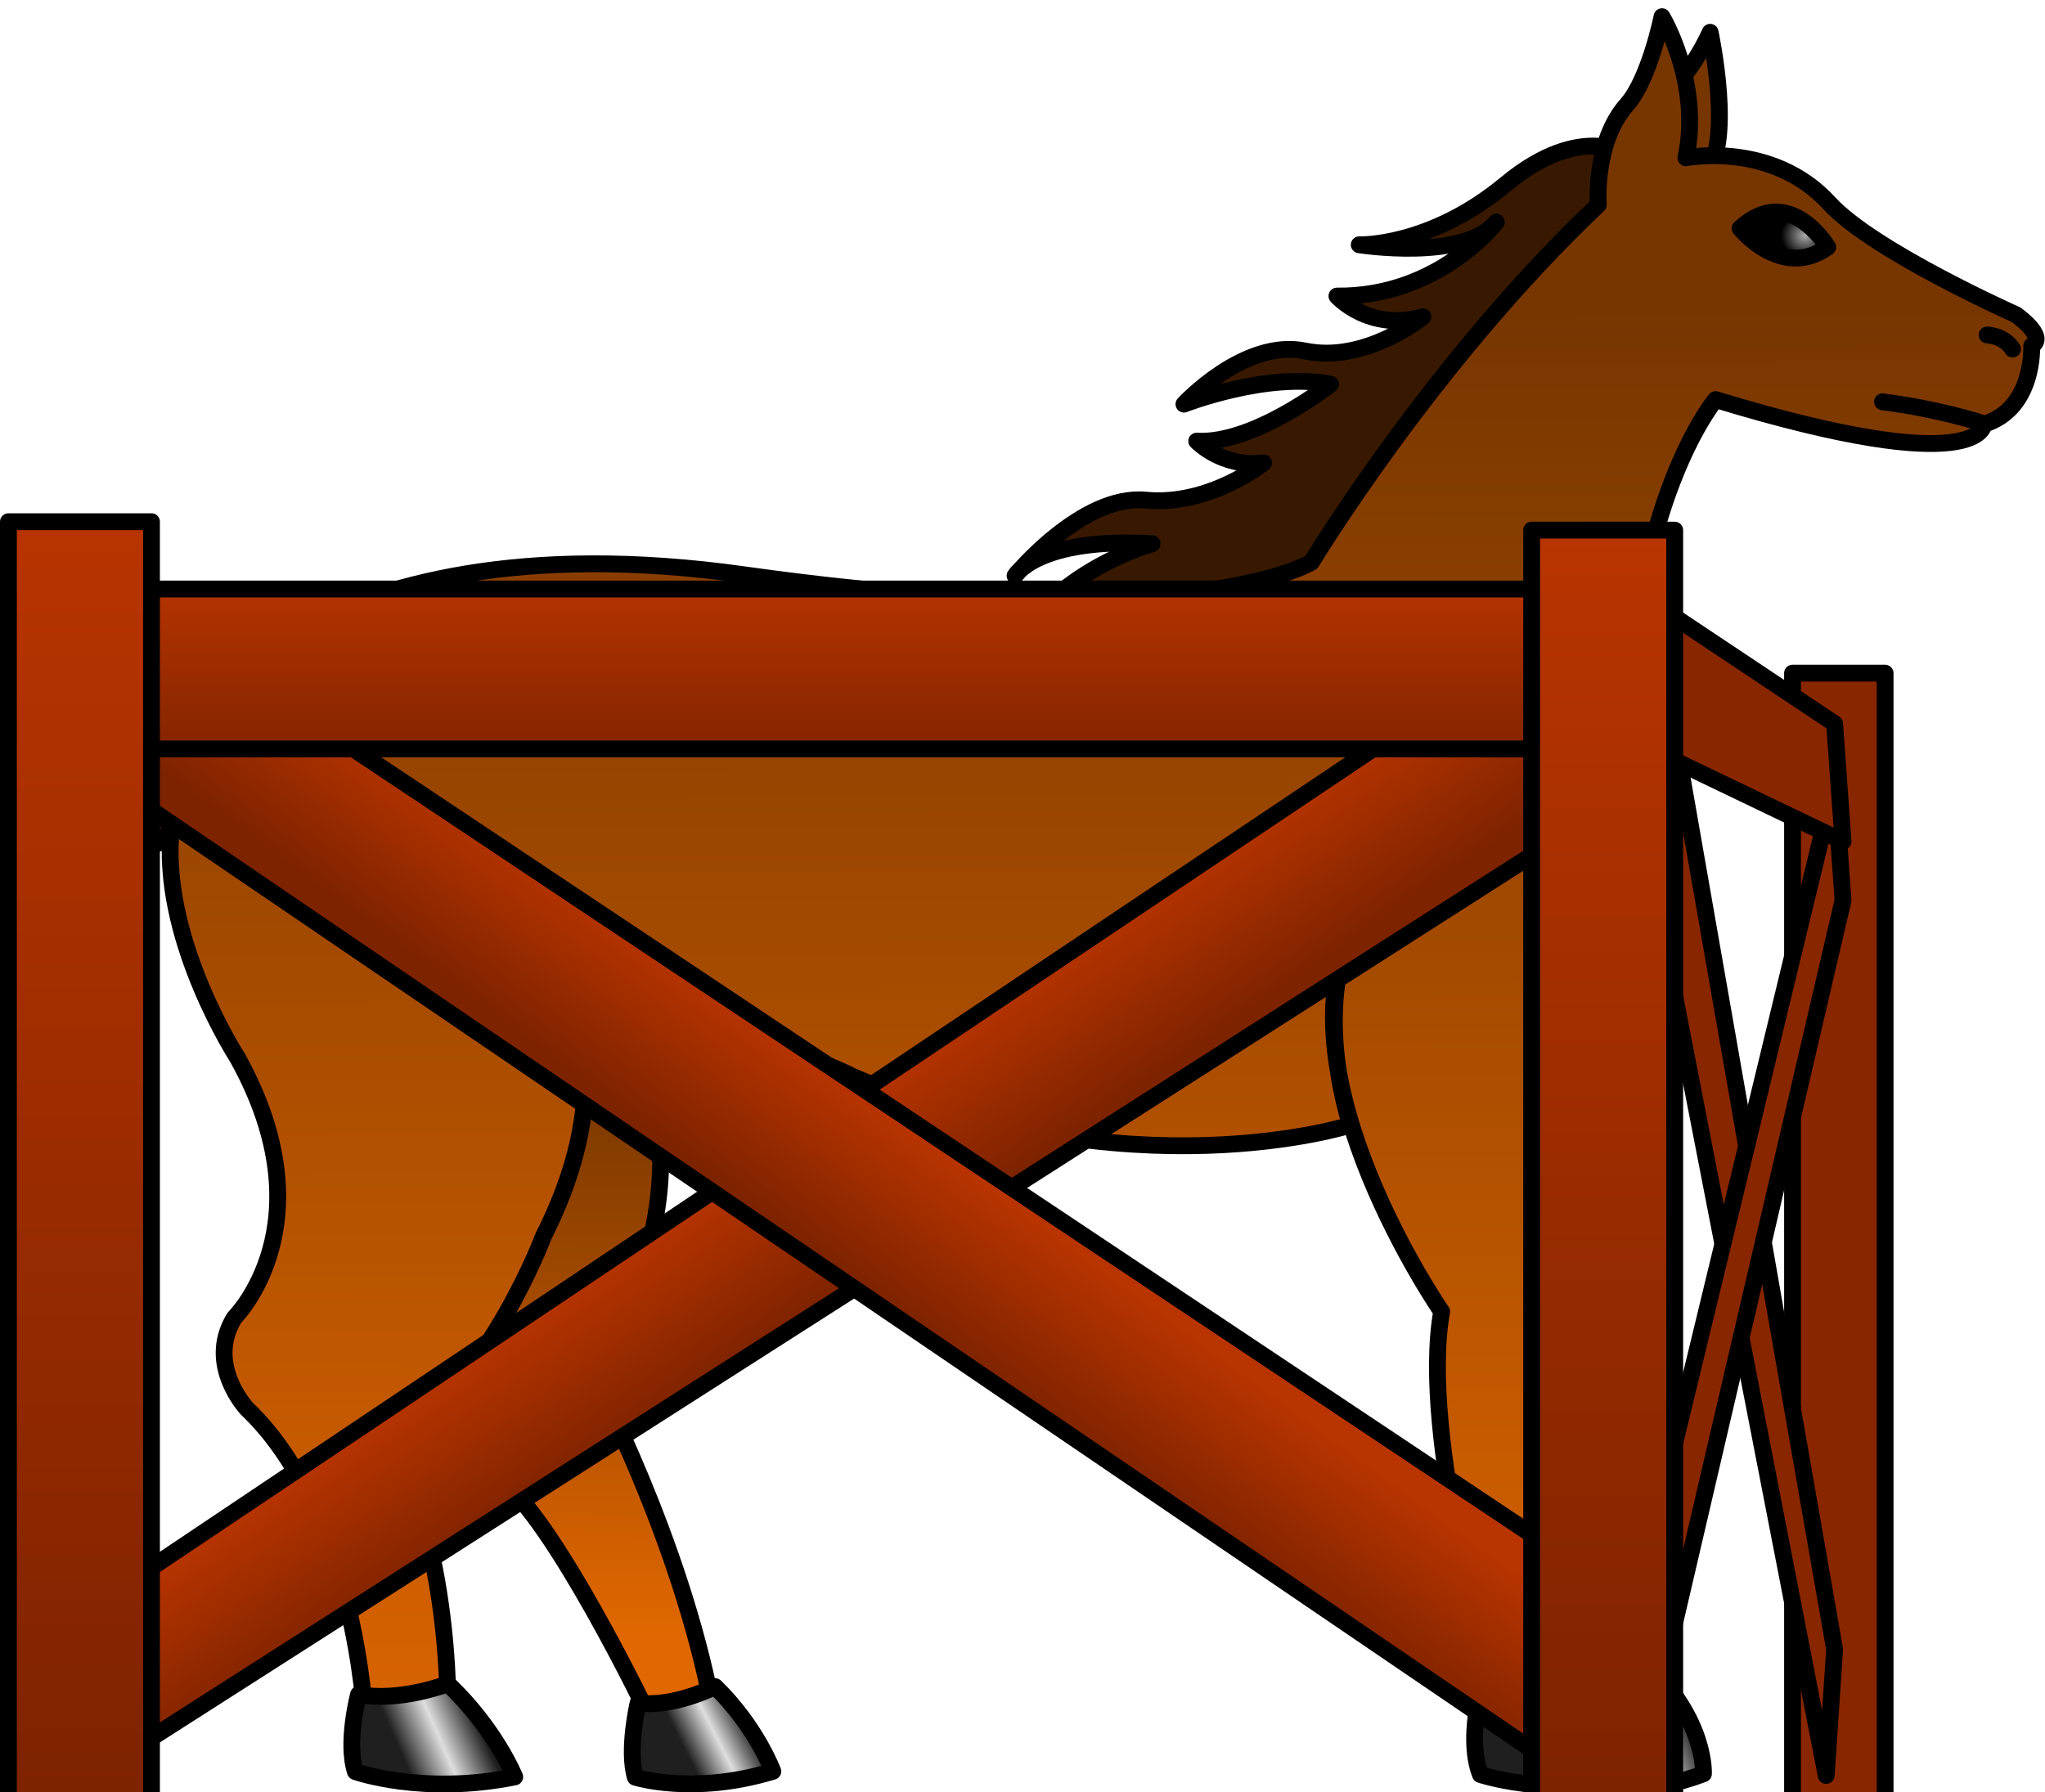 <?xml version="1.0" encoding="UTF-8" standalone="no"?>
<!-- Created with Inkscape (http://www.inkscape.org/) -->

<svg
   xmlns:dc="http://purl.org/dc/elements/1.1/"
   xmlns:cc="http://creativecommons.org/ns#"
   xmlns:rdf="http://www.w3.org/1999/02/22-rdf-syntax-ns#"
   xmlns:svg="http://www.w3.org/2000/svg"
   xmlns="http://www.w3.org/2000/svg"
   xmlns:xlink="http://www.w3.org/1999/xlink"
   xmlns:sodipodi="http://sodipodi.sourceforge.net/DTD/sodipodi-0.dtd"
   xmlns:inkscape="http://www.inkscape.org/namespaces/inkscape"
   width="243"
   height="213"
   id="svg3742"
   version="1.1"
   inkscape:version="0.48.4 r9939"
   sodipodi:docname="obj3.svg"
   inkscape:export-filename="/home/victor/Projects/TCC/aventura-do-saber/src/res/sprite/obj3.png"
   inkscape:export-xdpi="90"
   inkscape:export-ydpi="90">
  <defs
     id="defs3744">
    <linearGradient
       inkscape:collect="always"
       xlink:href="#linearGradient6872"
       id="linearGradient7082"
       x1="87"
       y1="887.362"
       x2="98"
       y2="903.362"
       gradientUnits="userSpaceOnUse" />
    <linearGradient
       id="linearGradient6872">
      <stop
         style="stop-color:#b83400;stop-opacity:1;"
         offset="0"
         id="stop6874" />
      <stop
         style="stop-color:#7d2300;stop-opacity:1;"
         offset="1"
         id="stop6876" />
    </linearGradient>
    <linearGradient
       gradientTransform="translate(6,87)"
       inkscape:collect="always"
       xlink:href="#linearGradient6872"
       id="linearGradient7084"
       x1="100"
       y1="884.862"
       x2="89"
       y2="899.862"
       gradientUnits="userSpaceOnUse" />
    <linearGradient
       id="linearGradient3704">
      <stop
         style="stop-color:#b83400;stop-opacity:1;"
         offset="0"
         id="stop3706" />
      <stop
         style="stop-color:#7d2300;stop-opacity:1;"
         offset="1"
         id="stop3708" />
    </linearGradient>
    <linearGradient
       gradientTransform="translate(6,87)"
       inkscape:collect="always"
       xlink:href="#linearGradient6872"
       id="linearGradient7090"
       x1="92"
       y1="820.862"
       x2="92"
       y2="843.862"
       gradientUnits="userSpaceOnUse" />
    <linearGradient
       id="linearGradient3711">
      <stop
         style="stop-color:#b83400;stop-opacity:1;"
         offset="0"
         id="stop3713" />
      <stop
         style="stop-color:#7d2300;stop-opacity:1;"
         offset="1"
         id="stop3715" />
    </linearGradient>
    <linearGradient
       gradientTransform="translate(6,87)"
       inkscape:collect="always"
       xlink:href="#linearGradient6872"
       id="linearGradient7088"
       x1="3"
       y1="813.362"
       x2="3"
       y2="967.362"
       gradientUnits="userSpaceOnUse" />
    <linearGradient
       id="linearGradient3718">
      <stop
         style="stop-color:#b83400;stop-opacity:1;"
         offset="0"
         id="stop3720" />
      <stop
         style="stop-color:#7d2300;stop-opacity:1;"
         offset="1"
         id="stop3722" />
    </linearGradient>
    <linearGradient
       gradientTransform="translate(6,87)"
       inkscape:collect="always"
       xlink:href="#linearGradient6872"
       id="linearGradient7086"
       x1="186"
       y1="816.362"
       x2="186"
       y2="967.362"
       gradientUnits="userSpaceOnUse" />
    <linearGradient
       id="linearGradient3725">
      <stop
         style="stop-color:#b83400;stop-opacity:1;"
         offset="0"
         id="stop3727" />
      <stop
         style="stop-color:#7d2300;stop-opacity:1;"
         offset="1"
         id="stop3729" />
    </linearGradient>
    <linearGradient
       gradientTransform="translate(6,87)"
       y2="903.362"
       x2="98"
       y1="887.362"
       x1="87"
       gradientUnits="userSpaceOnUse"
       id="linearGradient3740"
       xlink:href="#linearGradient6872"
       inkscape:collect="always" />
    <linearGradient
       id="linearGradient3860">
      <stop
         style="stop-color:#773600;stop-opacity:1;"
         offset="0"
         id="stop3862" />
      <stop
         style="stop-color:#e16700;stop-opacity:1;"
         offset="1"
         id="stop3864" />
    </linearGradient>
    <linearGradient
       id="linearGradient3924">
      <stop
         style="stop-color:#1f1f1f;stop-opacity:1;"
         offset="0"
         id="stop3926" />
      <stop
         id="stop5004"
         offset="0.5"
         style="stop-color:#dedede;stop-opacity:1;" />
      <stop
         style="stop-color:#1d1d1d;stop-opacity:1;"
         offset="1"
         id="stop3928" />
    </linearGradient>
    <linearGradient
       id="linearGradient4806">
      <stop
         style="stop-color:#773600;stop-opacity:1;"
         offset="0"
         id="stop4808" />
      <stop
         style="stop-color:#e16700;stop-opacity:1;"
         offset="1"
         id="stop4810" />
    </linearGradient>
    <linearGradient
       id="linearGradient4813">
      <stop
         style="stop-color:#773600;stop-opacity:1;"
         offset="0"
         id="stop4815" />
      <stop
         style="stop-color:#e16700;stop-opacity:1;"
         offset="1"
         id="stop4817" />
    </linearGradient>
    <linearGradient
       id="linearGradient4820">
      <stop
         style="stop-color:#1f1f1f;stop-opacity:1;"
         offset="0"
         id="stop4822" />
      <stop
         id="stop4824"
         offset="0.5"
         style="stop-color:#dedede;stop-opacity:1;" />
      <stop
         style="stop-color:#1d1d1d;stop-opacity:1;"
         offset="1"
         id="stop4826" />
    </linearGradient>
    <linearGradient
       id="linearGradient4829">
      <stop
         style="stop-color:#1f1f1f;stop-opacity:1;"
         offset="0"
         id="stop4831" />
      <stop
         id="stop4833"
         offset="0.5"
         style="stop-color:#dedede;stop-opacity:1;" />
      <stop
         style="stop-color:#1d1d1d;stop-opacity:1;"
         offset="1"
         id="stop4835" />
    </linearGradient>
    <linearGradient
       id="linearGradient4838">
      <stop
         style="stop-color:#1f1f1f;stop-opacity:1;"
         offset="0"
         id="stop4840" />
      <stop
         id="stop4842"
         offset="0.5"
         style="stop-color:#dedede;stop-opacity:1;" />
      <stop
         style="stop-color:#1d1d1d;stop-opacity:1;"
         offset="1"
         id="stop4844" />
    </linearGradient>
    <linearGradient
       id="linearGradient4982">
      <stop
         style="stop-color:#ababab;stop-opacity:1;"
         offset="0"
         id="stop4984" />
      <stop
         style="stop-color:#000000;stop-opacity:1;"
         offset="1"
         id="stop4986" />
    </linearGradient>
    <radialGradient
       inkscape:collect="always"
       xlink:href="#linearGradient4982"
       id="radialGradient4972"
       gradientUnits="userSpaceOnUse"
       gradientTransform="matrix(0.003,0.545,-0.59,0.003,680.552,720.407)"
       cx="265.267"
       cy="791.285"
       fx="265.267"
       fy="791.285"
       r="4.861" />
    <linearGradient
       inkscape:collect="always"
       xlink:href="#linearGradient3924"
       id="linearGradient4976"
       gradientUnits="userSpaceOnUse"
       x1="135.795"
       y1="956.182"
       x2="142.518"
       y2="952.807"
       gradientTransform="matrix(1.071,0,0,1.054,-64.563,38.496)" />
    <linearGradient
       inkscape:collect="always"
       xlink:href="#linearGradient3924"
       id="linearGradient4979"
       gradientUnits="userSpaceOnUse"
       x1="105.308"
       y1="662.121"
       x2="114.13"
       y2="658.871"
       gradientTransform="matrix(1.071,0,0,0.895,-64.563,456.424)" />
    <linearGradient
       inkscape:collect="always"
       xlink:href="#linearGradient3924"
       id="linearGradient4983"
       gradientUnits="userSpaceOnUse"
       x1="230.12"
       y1="963.548"
       x2="239.023"
       y2="960.298"
       gradientTransform="matrix(1.071,0,0,1.054,-64.563,32.129)" />
    <linearGradient
       inkscape:collect="always"
       xlink:href="#linearGradient3860"
       id="linearGradient4986"
       gradientUnits="userSpaceOnUse"
       x1="172.996"
       y1="499.172"
       x2="173.666"
       y2="671.672"
       gradientTransform="matrix(1.071,0,0,1.054,-64.563,350.487)" />
    <linearGradient
       inkscape:collect="always"
       xlink:href="#linearGradient3860"
       id="linearGradient4991"
       gradientUnits="userSpaceOnUse"
       x1="125.945"
       y1="886.539"
       x2="125.097"
       y2="950.532"
       gradientTransform="matrix(1.071,0,0,1.054,-64.563,31.819)" />
    <linearGradient
       inkscape:collect="always"
       xlink:href="#linearGradient3924"
       id="linearGradient4994"
       gradientUnits="userSpaceOnUse"
       x1="239.222"
       y1="956.712"
       x2="247.695"
       y2="953.442"
       gradientTransform="matrix(1.071,0,0,1.054,-64.563,38.89)" />
    <linearGradient
       inkscape:collect="always"
       xlink:href="#linearGradient3860"
       id="linearGradient4997"
       gradientUnits="userSpaceOnUse"
       x1="244.72"
       y1="569.688"
       x2="244.069"
       y2="643.934"
       gradientTransform="matrix(1.071,0,0,1.054,-64.563,350.487)" />
  </defs>
  <sodipodi:namedview
     id="base"
     pagecolor="#ffffff"
     bordercolor="#666666"
     borderopacity="1.0"
     inkscape:pageopacity="0.0"
     inkscape:pageshadow="2"
     inkscape:zoom="1"
     inkscape:cx="226.11351"
     inkscape:cy="176.97127"
     inkscape:document-units="px"
     inkscape:current-layer="layer1"
     showgrid="false"
     inkscape:window-width="1364"
     inkscape:window-height="718"
     inkscape:window-x="0"
     inkscape:window-y="0"
     inkscape:window-maximized="1" />
  <g
     inkscape:label="Layer 1"
     inkscape:groupmode="layer"
     id="layer1"
     transform="translate(0,-839.362)">
    <path
       style="fill:url(#linearGradient4997);fill-opacity:1;stroke:#000000;stroke-width:2;stroke-linecap:round;stroke-linejoin:round;stroke-miterlimit:4;stroke-opacity:1;stroke-dasharray:none;stroke-dashoffset:0"
       d="m 194.839,926.303 c 0,0 7.952,26.829 -1.136,64.091 0,0 4.166,18.631 0.379,41.733 l -9.467,0.745 -10.225,-52.539 6.816,-46.577 z"
       id="path3904"
       inkscape:connector-curvature="0"
       sodipodi:nodetypes="ccccccc" />
    <path
       inkscape:connector-curvature="0"
       id="path3906"
       d="m 185.751,1039.574 c 0,0 -2.651,6.725 -0.757,11.29 0,0 7.953,2.928 17.42,-0.702 0,0 0.379,-6.39 -6.816,-13.156 0,0 -1.515,1.713 -9.846,2.567 z"
       style="fill:url(#linearGradient4994);fill-opacity:1;stroke:#000000;stroke-width:2;stroke-linecap:round;stroke-linejoin:round;stroke-miterlimit:4;stroke-opacity:1;stroke-dasharray:none;stroke-dashoffset:0" />
    <path
       style="fill:url(#linearGradient4991);fill-opacity:1;stroke:#000000;stroke-width:2;stroke-linecap:round;stroke-linejoin:round;stroke-miterlimit:4;stroke-opacity:1;stroke-dasharray:none;stroke-dashoffset:0"
       d="m 74.416,962.074 c 0,0 11.361,14.532 -3.787,40.988 0,0 10.174,19.22 13.961,38.969 l -7.524,1.194 c 0,0 -11.361,-23.681 -17.798,-28.153 -6.438,-4.471 -2.272,-14.619 -2.272,-14.619 0,0 4.923,-2.981 -4.923,-24.22 -9.846,-21.239 22.343,-14.16 22.343,-14.16 z"
       id="path3908"
       inkscape:connector-curvature="0"
       sodipodi:nodetypes="ccccscsc" />
    <path
       style="fill:#381900;fill-opacity:1;stroke:#000000;stroke-width:2;stroke-linecap:round;stroke-linejoin:round;stroke-miterlimit:4;stroke-opacity:1;stroke-dasharray:none;stroke-dashoffset:0"
       d="m 193.703,857.878 c 0,0 -5.68,-4.184 -14.769,3.357 -9.089,7.54 -17.42,7.217 -17.42,7.217 0,0 12.497,1.975 16.284,-2.688 0,0 -6.816,8.916 -18.935,8.784 0,0 3.787,4.28 10.225,2.463 0,0 -6.816,5.562 -14.012,4.063 -7.195,-1.499 -14.39,6.318 -14.39,6.318 0,0 9.846,-3.852 17.42,-2.373 0,0 -9.089,7.168 -15.905,6.768 0,0 3.03,3.2 7.953,2.578 0,0 -6.438,5.17 -14.012,4.436 -7.574,-0.734 -15.526,8.984 -15.526,8.984 0,0 2.651,-4.606 16.284,-3.806 0,0 -11.739,3.203 -16.662,12.768 l 42.792,-6.267 35.597,-44.655 0.379,-6.726 z"
       id="path3912"
       inkscape:connector-curvature="0" />
    <path
       style="fill:#773600;fill-opacity:1;stroke:#000000;stroke-width:2;stroke-linecap:round;stroke-linejoin:round;stroke-miterlimit:4;stroke-opacity:1;stroke-dasharray:none;stroke-dashoffset:0"
       d="m 195.178,860.851 c 0,0 -0.745,-7.624 2.41,-10.012 3.481,-2.635 5.623,-7.641 5.623,-7.641 0,0 2.946,13.701 -0.803,17.126 z"
       id="path3916"
       inkscape:connector-curvature="0"
       sodipodi:nodetypes="csccc" />
    <path
       style="fill:url(#linearGradient4986);fill-opacity:1;stroke:#000000;stroke-width:2;stroke-linecap:round;stroke-linejoin:round;stroke-miterlimit:4;stroke-opacity:1;stroke-dasharray:none;stroke-dashoffset:0"
       d="m 20.263,927.048 c 0,0 15.148,-26.829 68.164,-19.376 53.017,7.452 67.407,-1.49 67.407,-1.49 0,0 14.39,-23.848 34.082,-42.479 0,0 -0.568,-7.452 3.408,-11.924 2.651,-2.981 4.166,-10.433 4.166,-10.433 0,0 4.734,7.825 2.84,16.768 0,0 10.225,-2.049 17.041,5.403 5.198,5.683 22.153,13.228 22.153,13.228 0,0 3.787,2.608 1.893,3.726 0,0 0.379,7.452 -5.68,9.315 0,0 -0.073,6.752 -31.883,-2.936 0,0 -8.128,9.643 -10.022,32.373 0,0 7.769,10.433 0.952,43.969 0,0 -3.408,17.14 -9.089,35.399 0,0 2.272,28.319 0,38.752 l -8.331,1.863 c 0,0 -8.71,-29.064 -6.059,-43.969 0,0 -19.313,-27.946 -10.603,-45.46 0,0 -4.668,8.248 -0.237,23.289 0,0 -26.028,8.384 -59.164,-5.776 0,0 -17.798,-9.688 -31.81,0.745 0,0 1.515,-14.532 -11.739,-24.965 0,0 21.207,14.905 6.816,43.224 0,0 -6.059,16.395 -17.42,24.593 0,0 5.68,11.688 6.059,29.946 l -9.846,2.608 c 0,0 -1.136,-24.357 -14.012,-36.654 0,0 -4.923,-5.217 -1.515,-10.806 0,0 11.361,-11.179 0.379,-30.927 0,0 -8.71,-13.414 -7.952,-26.083 0,0 -5.302,-7.08 0,-11.924 z"
       id="path3898"
       inkscape:connector-curvature="0"
       sodipodi:nodetypes="csccsccscccccccccccscccccccccccc" />
    <path
       style="fill:url(#linearGradient4983);fill-opacity:1;stroke:#000000;stroke-width:2;stroke-linecap:round;stroke-linejoin:round;stroke-miterlimit:4;stroke-opacity:1;stroke-dasharray:none;stroke-dashoffset:0"
       d="m 176.662,1037.653 c 0,0 -2.651,7.749 -0.757,12.593 0,0 7.953,2.685 17.42,0.449 0,0 0.379,-6.335 -6.816,-14.159 0,0 -1.515,1.49 -9.846,1.118 z"
       id="path3900"
       inkscape:connector-curvature="0"
       sodipodi:nodetypes="ccccc" />
    <path
       style="fill:url(#linearGradient4979);fill-opacity:1;stroke:#000000;stroke-width:2;stroke-linecap:round;stroke-linejoin:round;stroke-miterlimit:4;stroke-opacity:1;stroke-dasharray:none;stroke-dashoffset:0"
       d="m 42.606,1040.73 c 0,0 -1.515,5.694 -0.379,9.173 0,0 7.953,2.847 18.935,0.632 0,0 -2.272,-5.693 -7.953,-11.07 0,0 -5.68,2.214 -10.603,1.265 z"
       id="path3902"
       inkscape:connector-curvature="0"
       sodipodi:nodetypes="ccccc" />
    <path
       sodipodi:nodetypes="ccccc"
       inkscape:connector-curvature="0"
       id="path3910"
       d="m 75.821,1041.747 c 0,0 -1.307,5.565 -0.327,8.824 0,0 6.863,2.181 16.342,-0.701 0,0 -1.961,-5.304 -6.863,-10.069 0,0 -4.902,2.516 -9.151,1.946 z"
       style="fill:url(#linearGradient4976);fill-opacity:1;stroke:#000000;stroke-width:2;stroke-linecap:round;stroke-linejoin:round;stroke-miterlimit:4;stroke-opacity:1;stroke-dasharray:none;stroke-dashoffset:0" />
    <path
       style="fill:#381900;fill-opacity:1;stroke:#000000;stroke-width:2;stroke-linecap:round;stroke-linejoin:round;stroke-miterlimit:4;stroke-opacity:1;stroke-dasharray:none;stroke-dashoffset:0"
       d="m 23.071,923.277 c 0,0 -2.891,4.696 -10.087,5.808 -15.764,2.435 -20.893,26.919 -20.893,26.919 0,0 0.149,18.367 -21.058,26.192 0,0 11.739,0.373 14.39,-2.608 0,0 -17.42,11.551 -25.372,10.806 0,0 10.603,1.49 17.041,0 0,0 -8.71,1.863 -14.39,10.806 0,0 8.331,-5.217 15.526,-5.962 7.195,-0.745 12.875,-3.726 12.875,-3.726 0,0 -7.195,9.316 -14.012,9.688 0,0 14.168,0.482 21.742,-9.579 0,0 6.946,-10.388 6.327,-26.565 0,0 1.128,-21.939 14.344,-25.711 3.239,-7.053 4.34,-8.89 3.565,-16.068 z"
       id="path3914"
       inkscape:connector-curvature="0"
       sodipodi:nodetypes="csccccccscccccc" />
    <path
       style="fill:url(#radialGradient4972);fill-opacity:1;stroke:#000000;stroke-width:2;stroke-linecap:round;stroke-linejoin:round;stroke-miterlimit:4;stroke-opacity:1;stroke-dasharray:none"
       d="m 217.182,868.733 c 0,0 -4.544,-7.639 -10.414,-2.236 0,0 4.923,6.148 10.414,2.236 z"
       id="path3918"
       inkscape:connector-curvature="0"
       sodipodi:nodetypes="ccc" />
    <path
       style="fill:#eaeaea;fill-opacity:1;stroke:#000000;stroke-width:2;stroke-linecap:round;stroke-linejoin:round;stroke-miterlimit:4;stroke-opacity:1;stroke-dasharray:none;stroke-dashoffset:0"
       d="m 235.359,889.6 c 0,0 -4.994,-1.645 -11.667,-2.486"
       id="path3920"
       inkscape:connector-curvature="0"
       sodipodi:nodetypes="cc" />
    <path
       style="fill:#eaeaea;fill-opacity:1;stroke:#000000;stroke-width:2;stroke-linecap:round;stroke-linejoin:round;stroke-miterlimit:4;stroke-opacity:1;stroke-dasharray:none;stroke-dashoffset:0"
       d="m 239.146,880.843 c 0,0 -0.757,-1.49 -3.03,-1.677"
       id="path3922"
       inkscape:connector-curvature="0" />
    <path
       style="fill:url(#linearGradient3740);fill-opacity:1;stroke:#000000;stroke-width:2;stroke-linecap:round;stroke-linejoin:round;stroke-miterlimit:4;stroke-opacity:1;stroke-dasharray:none;stroke-dashoffset:0"
       d="m 11,1050.362 -1,-19.35 L 190,910.362 l -1,26.179 z"
       id="path6888"
       inkscape:connector-curvature="0" />
    <path
       style="fill:url(#linearGradient7084);fill-opacity:1;stroke:#000000;stroke-width:2;stroke-linecap:round;stroke-linejoin:round;stroke-miterlimit:4;stroke-opacity:1;stroke-dasharray:none;stroke-dashoffset:0"
       d="m 12,908.362 -1,22.52 L 188,1051.362 l 3,-23.646 z"
       id="path6890"
       inkscape:connector-curvature="0" />
    <rect
       style="fill:#882600;fill-opacity:1;stroke:#000000;stroke-width:2;stroke-linecap:round;stroke-linejoin:round;stroke-miterlimit:4;stroke-opacity:1;stroke-dasharray:none;stroke-dashoffset:0"
       id="rect6892"
       width="11"
       height="138"
       x="213"
       y="919.362" />
    <path
       style="fill:#882600;fill-opacity:1;stroke:#000000;stroke-width:2;stroke-linecap:round;stroke-linejoin:round;stroke-miterlimit:4;stroke-opacity:1;stroke-dasharray:none;stroke-dashoffset:0"
       d="m 197,915.362 21,120 -1,15 -21,-108 z"
       id="path6896"
       inkscape:connector-curvature="0" />
    <path
       style="fill:#882600;fill-opacity:1;stroke:#000000;stroke-width:2;stroke-linecap:round;stroke-linejoin:round;stroke-miterlimit:4;stroke-opacity:1;stroke-dasharray:none;stroke-dashoffset:0"
       d="m 218,932.362 -23,95 0,22 24,-103 z"
       id="path6898"
       inkscape:connector-curvature="0" />
    <path
       style="fill:#882600;fill-opacity:1;stroke:#000000;stroke-width:2;stroke-linecap:round;stroke-linejoin:round;stroke-miterlimit:4;stroke-opacity:1;stroke-dasharray:none;stroke-dashoffset:0"
       d="m 194,909.362 24,16 1,14 -25,-12 z"
       id="path6894"
       inkscape:connector-curvature="0" />
    <rect
       style="fill:url(#linearGradient7090);fill-opacity:1;stroke:#000000;stroke-width:2;stroke-linecap:round;stroke-linejoin:round;stroke-miterlimit:4;stroke-opacity:1;stroke-dasharray:none;stroke-dashoffset:0"
       id="rect6994"
       width="172"
       height="19"
       x="14"
       y="909.362" />
    <rect
       style="fill:url(#linearGradient7086);fill-opacity:1;stroke:#000000;stroke-width:2;stroke-linecap:round;stroke-linejoin:round;stroke-miterlimit:4;stroke-opacity:1;stroke-dasharray:none;stroke-dashoffset:0"
       id="rect6886"
       width="17"
       height="154"
       x="182"
       y="902.362" />
    <rect
       style="fill:url(#linearGradient7088);fill-opacity:1;stroke:#000000;stroke-width:2;stroke-linecap:round;stroke-linejoin:round;stroke-miterlimit:4;stroke-opacity:1;stroke-dasharray:none;stroke-dashoffset:0"
       id="rect6884"
       width="17"
       height="156"
       x="1"
       y="901.362" />
  </g>
</svg>
